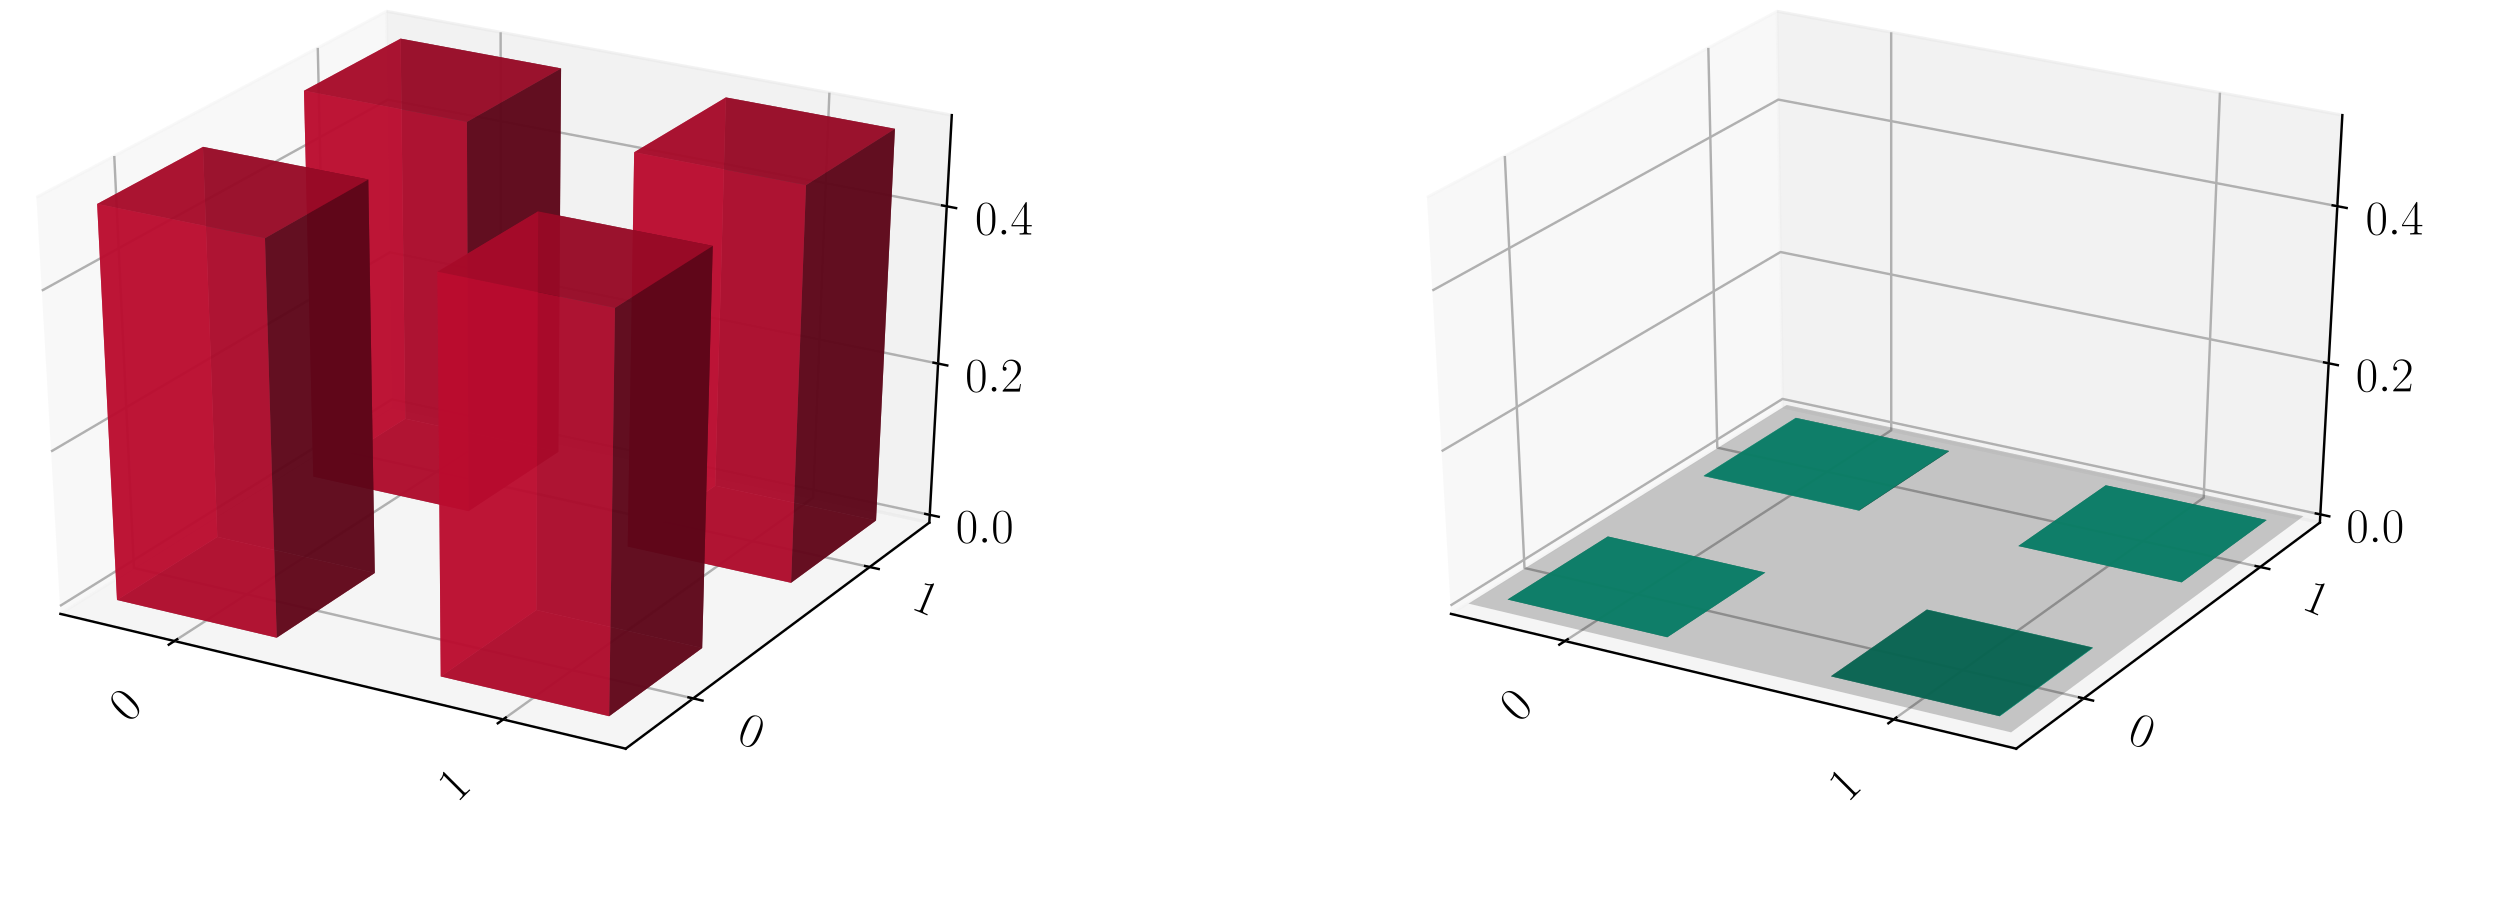 <?xml version="1.0" encoding="utf-8" standalone="no"?>
<!DOCTYPE svg PUBLIC "-//W3C//DTD SVG 1.1//EN"
  "http://www.w3.org/Graphics/SVG/1.1/DTD/svg11.dtd">
<!-- Created with matplotlib (https://matplotlib.org/) -->
<svg height="302.4pt" version="1.1" viewBox="0 0 820.8 302.4" width="820.8pt" xmlns="http://www.w3.org/2000/svg" xmlns:xlink="http://www.w3.org/1999/xlink">
 <defs>
  <style type="text/css">
*{stroke-linecap:butt;stroke-linejoin:round;}
  </style>
 </defs>
 <g id="figure_1">
  <g id="patch_1">
   <path d="M 0 302.4 
L 820.8 302.4 
L 820.8 0 
L 0 0 
z
" style="fill:#ffffff;"/>
  </g>
  <g id="patch_2">
   <path d="M -30.6 262.8 
L 349.855 262.8 
L 349.855 -14.4 
L -30.6 -14.4 
z
" style="fill:#ffffff;"/>
  </g>
  <g id="pane3d_1">
   <g id="patch_3">
    <path d="M 19.835 201.549 
L 128.723 133.585 
L 126.91 3.719 
L 11.951 64.782 
" style="fill:#f2f2f2;opacity:0.5;stroke:#f2f2f2;stroke-linejoin:miter;"/>
   </g>
  </g>
  <g id="pane3d_2">
   <g id="patch_4">
    <path d="M 128.723 133.585 
L 305.112 171.581 
L 312.492 37.799 
L 126.91 3.719 
" style="fill:#e6e6e6;opacity:0.5;stroke:#e6e6e6;stroke-linejoin:miter;"/>
   </g>
  </g>
  <g id="pane3d_3">
   <g id="patch_5">
    <path d="M 19.835 201.549 
L 205.42 245.801 
L 305.112 171.581 
L 128.723 133.585 
" style="fill:#ececec;opacity:0.5;stroke:#ececec;stroke-linejoin:miter;"/>
   </g>
  </g>
  <g id="axis3d_1">
   <g id="line2d_1">
    <path d="M 19.835 201.549 
L 205.42 245.801 
" style="fill:none;stroke:#000000;stroke-linecap:square;stroke-width:0.8;"/>
   </g>
   <g id="Line3DCollection_1">
    <path d="M 57.255 210.471 
L 164.384 141.267 
L 164.365 10.597 
" style="fill:none;stroke:#b0b0b0;stroke-width:0.8;"/>
    <path d="M 165.194 236.209 
L 266.98 163.367 
L 272.304 30.419 
" style="fill:none;stroke:#b0b0b0;stroke-width:0.8;"/>
   </g>
   <g id="xtick_1">
    <g id="line2d_2">
     <path d="M 58.178 209.875 
L 55.405 211.667 
" style="fill:none;stroke:#000000;stroke-linecap:square;stroke-width:0.8;"/>
    </g>
    <g id="text_1">
     <!-- 0 -->
     <defs>
      <path d="M 42 31.844 
C 42 37.969 41.906 48.422 37.703 56.453 
C 34 63.484 28.094 66 22.906 66 
C 18.094 66 12 63.781 8.203 56.562 
C 4.203 49.016 3.797 39.672 3.797 31.844 
C 3.797 26.109 3.906 17.375 7 9.734 
C 11.297 -0.609 19 -2 22.906 -2 
C 27.5 -2 34.5 -0.109 38.594 9.438 
C 41.594 16.375 42 24.5 42 31.844 
z
M 22.906 -0.406 
C 16.5 -0.406 12.703 5.125 11.297 12.75 
C 10.203 18.688 10.203 27.328 10.203 32.953 
C 10.203 40.688 10.203 47.109 11.5 53.234 
C 13.406 61.781 19 64.391 22.906 64.391 
C 27 64.391 32.297 61.672 34.203 53.438 
C 35.5 47.719 35.594 40.984 35.594 32.953 
C 35.594 26.422 35.594 18.375 34.406 12.453 
C 32.297 1.5 26.406 -0.406 22.906 -0.406 
z
" id="CMR17-48"/>
     </defs>
     <g transform="translate(42.153 237.612)rotate(-45)scale(0.16 -0.16)">
      <use transform="scale(0.996)" xlink:href="#CMR17-48"/>
     </g>
    </g>
   </g>
   <g id="xtick_2">
    <g id="line2d_3">
     <path d="M 166.073 235.58 
L 163.433 237.47 
" style="fill:none;stroke:#000000;stroke-linecap:square;stroke-width:0.8;"/>
    </g>
    <g id="text_2">
     <!-- 1 -->
     <defs>
      <path d="M 26.594 63.797 
C 26.594 65.891 26.5 66 25.094 66 
C 21.203 61.359 15.297 59.891 9.703 59.688 
C 9.406 59.688 8.906 59.688 8.797 59.5 
C 8.703 59.297 8.703 59.094 8.703 57 
C 11.797 57 17 57.594 21 59.984 
L 21 7.297 
C 21 3.797 20.797 2.594 12.203 2.594 
L 9.203 2.594 
L 9.203 0 
C 14 0.094 19 0.188 23.797 0.188 
C 28.594 0.188 33.594 0.094 38.406 0 
L 38.406 2.594 
L 35.406 2.594 
C 26.797 2.594 26.594 3.688 26.594 7.297 
z
" id="CMR17-49"/>
     </defs>
     <g transform="translate(150.086 263.768)rotate(-45)scale(0.16 -0.16)">
      <use transform="scale(0.996)" xlink:href="#CMR17-49"/>
     </g>
    </g>
   </g>
  </g>
  <g id="axis3d_2">
   <g id="line2d_4">
    <path d="M 305.112 171.581 
L 205.42 245.801 
" style="fill:none;stroke:#000000;stroke-linecap:square;stroke-width:0.8;"/>
   </g>
   <g id="Line3DCollection_2">
    <path d="M 37.513 51.204 
L 43.974 186.482 
L 227.578 229.304 
" style="fill:none;stroke:#b0b0b0;stroke-width:0.8;"/>
    <path d="M 104.331 15.713 
L 107.269 146.976 
L 285.522 186.165 
" style="fill:none;stroke:#b0b0b0;stroke-width:0.8;"/>
   </g>
   <g id="xtick_3">
    <g id="line2d_5">
     <path d="M 226.042 228.946 
L 230.653 230.022 
" style="fill:none;stroke:#000000;stroke-linecap:square;stroke-width:0.8;"/>
    </g>
    <g id="text_3">
     <!-- 0 -->
     <g transform="translate(241.429 243.361)rotate(-337.5)scale(0.16 -0.16)">
      <use transform="scale(0.996)" xlink:href="#CMR17-48"/>
     </g>
    </g>
   </g>
   <g id="xtick_4">
    <g id="line2d_6">
     <path d="M 284.034 185.838 
L 288.502 186.821 
" style="fill:none;stroke:#000000;stroke-linecap:square;stroke-width:0.8;"/>
    </g>
    <g id="text_4">
     <!-- 1 -->
     <g transform="translate(298.787 199.716)rotate(-337.5)scale(0.16 -0.16)">
      <use transform="scale(0.996)" xlink:href="#CMR17-49"/>
     </g>
    </g>
   </g>
  </g>
  <g id="axis3d_3">
   <g id="line2d_7">
    <path d="M 305.112 171.581 
L 312.492 37.799 
" style="fill:none;stroke:#000000;stroke-linecap:square;stroke-width:0.8;"/>
   </g>
   <g id="Line3DCollection_3">
    <path d="M 305.252 169.037 
L 128.689 131.11 
L 19.685 198.952 
" style="fill:none;stroke:#b0b0b0;stroke-width:0.8;"/>
    <path d="M 307.992 119.373 
L 128.015 82.838 
L 16.762 148.232 
" style="fill:none;stroke:#b0b0b0;stroke-width:0.8;"/>
    <path d="M 310.84 67.734 
L 127.315 32.729 
L 13.718 95.427 
" style="fill:none;stroke:#b0b0b0;stroke-width:0.8;"/>
   </g>
   <g id="xtick_5">
    <g id="line2d_8">
     <path d="M 303.779 168.72 
L 308.201 169.67 
" style="fill:none;stroke:#000000;stroke-linecap:square;stroke-width:0.8;"/>
    </g>
    <g id="text_5">
     <!-- $0.0$ -->
     <defs>
      <path d="M 18.406 4.797 
C 18.406 7.688 16 9.688 13.594 9.688 
C 10.703 9.688 8.703 7.297 8.703 4.891 
C 8.703 2 11.094 0 13.5 0 
C 16.406 0 18.406 2.391 18.406 4.797 
z
" id="CMMI12-58"/>
     </defs>
     <g transform="translate(313.808 178.165)scale(0.16 -0.16)">
      <use transform="scale(0.996)" xlink:href="#CMR17-48"/>
      <use transform="translate(45.69 0)scale(0.996)" xlink:href="#CMMI12-58"/>
      <use transform="translate(72.788 0)scale(0.996)" xlink:href="#CMR17-48"/>
     </g>
    </g>
   </g>
   <g id="xtick_6">
    <g id="line2d_9">
     <path d="M 306.489 119.068 
L 311.001 119.984 
" style="fill:none;stroke:#000000;stroke-linecap:square;stroke-width:0.8;"/>
    </g>
    <g id="text_6">
     <!-- $0.2$ -->
     <defs>
      <path d="M 41.703 15.469 
L 39.906 15.469 
C 38.906 8.391 38.094 7.188 37.703 6.594 
C 37.203 5.797 30 5.797 28.594 5.797 
L 9.406 5.797 
C 13 9.688 20 16.766 28.5 24.938 
C 34.594 30.719 41.703 37.5 41.703 47.391 
C 41.703 59.188 32.297 66 21.797 66 
C 10.797 66 4.094 56.297 4.094 47.297 
C 4.094 43.391 7 42.891 8.203 42.891 
C 9.203 42.891 12.203 43.484 12.203 46.984 
C 12.203 50.094 9.594 51 8.203 51 
C 7.594 51 7 50.891 6.594 50.688 
C 8.5 59.188 14.297 63.391 20.406 63.391 
C 29.094 63.391 34.797 56.5 34.797 47.391 
C 34.797 38.703 29.703 31.219 24 24.734 
L 4.094 2.297 
L 4.094 0 
L 39.297 0 
z
" id="CMR17-50"/>
     </defs>
     <g transform="translate(316.902 128.572)scale(0.16 -0.16)">
      <use transform="scale(0.996)" xlink:href="#CMR17-48"/>
      <use transform="translate(45.69 0)scale(0.996)" xlink:href="#CMMI12-58"/>
      <use transform="translate(72.788 0)scale(0.996)" xlink:href="#CMR17-50"/>
     </g>
    </g>
   </g>
   <g id="xtick_7">
    <g id="line2d_10">
     <path d="M 309.306 67.442 
L 313.911 68.32 
" style="fill:none;stroke:#000000;stroke-linecap:square;stroke-width:0.8;"/>
    </g>
    <g id="text_7">
     <!-- $0.4$ -->
     <defs>
      <path d="M 33.594 64.797 
C 33.594 66.891 33.5 67 31.703 67 
L 2 19.594 
L 2 17 
L 27.797 17 
L 27.797 7.188 
C 27.797 3.594 27.594 2.594 20.594 2.594 
L 18.703 2.594 
L 18.703 0 
C 21.906 0.188 27.297 0.188 30.703 0.188 
C 34.094 0.188 39.5 0.188 42.703 0 
L 42.703 2.594 
L 40.797 2.594 
C 33.797 2.594 33.594 3.594 33.594 7.188 
L 33.594 17 
L 43.797 17 
L 43.797 19.594 
L 33.594 19.594 
z
M 28.094 58.172 
L 28.094 19.594 
L 4 19.594 
z
" id="CMR17-52"/>
     </defs>
     <g transform="translate(320.119 77.01)scale(0.16 -0.16)">
      <use transform="scale(0.996)" xlink:href="#CMR17-48"/>
      <use transform="translate(45.69 0)scale(0.996)" xlink:href="#CMMI12-58"/>
      <use transform="translate(72.788 0)scale(0.996)" xlink:href="#CMR17-52"/>
     </g>
    </g>
   </g>
  </g>
  <g id="axes_1">
   <g id="Poly3DCollection_1">
    <path clip-path="url(#p50630d50cf)" d="M 102.864 156.46 
L 133.052 137.476 
L 183.306 148.338 
L 153.833 167.797 
z
" style="fill:#74081d;fill-opacity:0.8;"/>
    <path clip-path="url(#p50630d50cf)" d="M 133.052 137.476 
L 131.517 12.682 
L 184.215 22.464 
L 183.306 148.338 
z
" style="fill:#5d0618;fill-opacity:0.8;"/>
    <path clip-path="url(#p50630d50cf)" d="M 102.864 156.46 
L 99.8 29.787 
L 131.517 12.682 
L 133.052 137.476 
z
" style="fill:#ba0c2f;fill-opacity:0.8;"/>
    <path clip-path="url(#p50630d50cf)" d="M 153.833 167.797 
L 183.306 148.338 
L 184.215 22.464 
L 153.284 40.019 
z
" style="fill:#5d0618;fill-opacity:0.8;"/>
    <path clip-path="url(#p50630d50cf)" d="M 102.864 156.46 
L 153.833 167.797 
L 153.284 40.019 
L 99.8 29.787 
z
" style="fill:#ba0c2f;fill-opacity:0.8;"/>
    <path clip-path="url(#p50630d50cf)" d="M 99.8 29.787 
L 153.284 40.019 
L 184.215 22.464 
L 131.517 12.682 
z
" style="fill:#a30a29;fill-opacity:0.8;"/>
   </g>
   <g id="Poly3DCollection_2">
    <path clip-path="url(#p50630d50cf)" d="M 206.101 179.423 
L 234.813 159.47 
L 287.62 170.884 
L 259.718 191.35 
z
" style="fill:#74081d;fill-opacity:0.8;"/>
    <path clip-path="url(#p50630d50cf)" d="M 234.813 159.47 
L 238.306 31.98 
L 293.829 42.28 
L 287.62 170.884 
z
" style="fill:#5d0618;fill-opacity:0.8;"/>
    <path clip-path="url(#p50630d50cf)" d="M 206.101 179.423 
L 208.21 49.994 
L 238.306 31.98 
L 234.813 159.47 
z
" style="fill:#ba0c2f;fill-opacity:0.8;"/>
    <path clip-path="url(#p50630d50cf)" d="M 259.718 191.35 
L 287.62 170.884 
L 293.829 42.28 
L 264.63 60.781 
z
" style="fill:#5d0618;fill-opacity:0.8;"/>
    <path clip-path="url(#p50630d50cf)" d="M 206.101 179.423 
L 259.718 191.35 
L 264.63 60.781 
L 208.21 49.994 
z
" style="fill:#ba0c2f;fill-opacity:0.8;"/>
    <path clip-path="url(#p50630d50cf)" d="M 208.21 49.994 
L 264.63 60.781 
L 293.829 42.28 
L 238.306 31.98 
z
" style="fill:#a30a29;fill-opacity:0.8;"/>
   </g>
   <g id="Poly3DCollection_3">
    <path clip-path="url(#p50630d50cf)" d="M 38.414 196.99 
L 71.347 176.279 
L 123.047 188.124 
L 90.858 209.377 
z
" style="fill:#74081d;fill-opacity:0.8;"/>
    <path clip-path="url(#p50630d50cf)" d="M 71.347 176.279 
L 66.636 48.209 
L 120.914 58.927 
L 123.047 188.124 
z
" style="fill:#5d0618;fill-opacity:0.8;"/>
    <path clip-path="url(#p50630d50cf)" d="M 38.414 196.99 
L 31.891 66.96 
L 66.636 48.209 
L 71.347 176.279 
z
" style="fill:#ba0c2f;fill-opacity:0.8;"/>
    <path clip-path="url(#p50630d50cf)" d="M 90.858 209.377 
L 123.047 188.124 
L 120.914 58.927 
L 86.989 78.195 
z
" style="fill:#5d0618;fill-opacity:0.8;"/>
    <path clip-path="url(#p50630d50cf)" d="M 38.414 196.99 
L 90.858 209.377 
L 86.989 78.195 
L 31.891 66.96 
z
" style="fill:#ba0c2f;fill-opacity:0.8;"/>
    <path clip-path="url(#p50630d50cf)" d="M 31.891 66.96 
L 86.989 78.195 
L 120.914 58.927 
L 66.636 48.209 
z
" style="fill:#a30a29;fill-opacity:0.8;"/>
   </g>
   <g id="Poly3DCollection_4">
    <path clip-path="url(#p50630d50cf)" d="M 144.7 222.094 
L 176.094 200.277 
L 230.541 212.751 
L 199.997 235.155 
z
" style="fill:#74081d;fill-opacity:0.8;"/>
    <path clip-path="url(#p50630d50cf)" d="M 176.094 200.277 
L 176.683 69.403 
L 234.01 80.717 
L 230.541 212.751 
z
" style="fill:#5d0618;fill-opacity:0.8;"/>
    <path clip-path="url(#p50630d50cf)" d="M 144.7 222.094 
L 143.631 89.2 
L 176.683 69.403 
L 176.094 200.277 
z
" style="fill:#ba0c2f;fill-opacity:0.8;"/>
    <path clip-path="url(#p50630d50cf)" d="M 199.997 235.155 
L 230.541 212.751 
L 234.01 80.717 
L 201.902 101.074 
z
" style="fill:#5d0618;fill-opacity:0.8;"/>
    <path clip-path="url(#p50630d50cf)" d="M 144.7 222.094 
L 199.997 235.155 
L 201.902 101.074 
L 143.631 89.2 
z
" style="fill:#ba0c2f;fill-opacity:0.8;"/>
    <path clip-path="url(#p50630d50cf)" d="M 143.631 89.2 
L 201.902 101.074 
L 234.01 80.717 
L 176.683 69.403 
z
" style="fill:#a30a29;fill-opacity:0.8;"/>
   </g>
  </g>
  <g id="patch_6">
   <path d="M 425.945 262.8 
L 806.4 262.8 
L 806.4 -14.4 
L 425.945 -14.4 
z
" style="fill:#ffffff;"/>
  </g>
  <g id="pane3d_4">
   <g id="patch_7">
    <path d="M 476.381 201.549 
L 585.269 133.585 
L 583.456 3.719 
L 468.496 64.782 
" style="fill:#f2f2f2;opacity:0.5;stroke:#f2f2f2;stroke-linejoin:miter;"/>
   </g>
  </g>
  <g id="pane3d_5">
   <g id="patch_8">
    <path d="M 585.269 133.585 
L 761.657 171.581 
L 769.037 37.799 
L 583.456 3.719 
" style="fill:#e6e6e6;opacity:0.5;stroke:#e6e6e6;stroke-linejoin:miter;"/>
   </g>
  </g>
  <g id="pane3d_6">
   <g id="patch_9">
    <path d="M 476.381 201.549 
L 661.965 245.801 
L 761.657 171.581 
L 585.269 133.585 
" style="fill:#ececec;opacity:0.5;stroke:#ececec;stroke-linejoin:miter;"/>
   </g>
  </g>
  <g id="axis3d_4">
   <g id="line2d_11">
    <path d="M 476.381 201.549 
L 661.965 245.801 
" style="fill:none;stroke:#000000;stroke-linecap:square;stroke-width:0.8;"/>
   </g>
   <g id="Line3DCollection_4">
    <path d="M 513.8 210.471 
L 620.93 141.267 
L 620.91 10.597 
" style="fill:none;stroke:#b0b0b0;stroke-width:0.8;"/>
    <path d="M 621.74 236.209 
L 723.525 163.367 
L 728.849 30.419 
" style="fill:none;stroke:#b0b0b0;stroke-width:0.8;"/>
   </g>
   <g id="xtick_8">
    <g id="line2d_12">
     <path d="M 514.724 209.875 
L 511.95 211.667 
" style="fill:none;stroke:#000000;stroke-linecap:square;stroke-width:0.8;"/>
    </g>
    <g id="text_8">
     <!-- 0 -->
     <g transform="translate(498.698 237.612)rotate(-45)scale(0.16 -0.16)">
      <use transform="scale(0.996)" xlink:href="#CMR17-48"/>
     </g>
    </g>
   </g>
   <g id="xtick_9">
    <g id="line2d_13">
     <path d="M 622.619 235.58 
L 619.978 237.47 
" style="fill:none;stroke:#000000;stroke-linecap:square;stroke-width:0.8;"/>
    </g>
    <g id="text_9">
     <!-- 1 -->
     <g transform="translate(606.632 263.768)rotate(-45)scale(0.16 -0.16)">
      <use transform="scale(0.996)" xlink:href="#CMR17-49"/>
     </g>
    </g>
   </g>
  </g>
  <g id="axis3d_5">
   <g id="line2d_14">
    <path d="M 761.657 171.581 
L 661.965 245.801 
" style="fill:none;stroke:#000000;stroke-linecap:square;stroke-width:0.8;"/>
   </g>
   <g id="Line3DCollection_5">
    <path d="M 494.059 51.204 
L 500.519 186.482 
L 684.123 229.304 
" style="fill:none;stroke:#b0b0b0;stroke-width:0.8;"/>
    <path d="M 560.876 15.713 
L 563.814 146.976 
L 742.068 186.165 
" style="fill:none;stroke:#b0b0b0;stroke-width:0.8;"/>
   </g>
   <g id="xtick_10">
    <g id="line2d_15">
     <path d="M 682.587 228.946 
L 687.198 230.022 
" style="fill:none;stroke:#000000;stroke-linecap:square;stroke-width:0.8;"/>
    </g>
    <g id="text_10">
     <!-- 0 -->
     <g transform="translate(697.975 243.361)rotate(-337.5)scale(0.16 -0.16)">
      <use transform="scale(0.996)" xlink:href="#CMR17-48"/>
     </g>
    </g>
   </g>
   <g id="xtick_11">
    <g id="line2d_16">
     <path d="M 740.579 185.838 
L 745.047 186.821 
" style="fill:none;stroke:#000000;stroke-linecap:square;stroke-width:0.8;"/>
    </g>
    <g id="text_11">
     <!-- 1 -->
     <g transform="translate(755.332 199.716)rotate(-337.5)scale(0.16 -0.16)">
      <use transform="scale(0.996)" xlink:href="#CMR17-49"/>
     </g>
    </g>
   </g>
  </g>
  <g id="axis3d_6">
   <g id="line2d_17">
    <path d="M 761.657 171.581 
L 769.037 37.799 
" style="fill:none;stroke:#000000;stroke-linecap:square;stroke-width:0.8;"/>
   </g>
   <g id="Line3DCollection_6">
    <path d="M 761.806 168.888 
L 585.232 130.966 
L 476.222 198.8 
" style="fill:none;stroke:#b0b0b0;stroke-width:0.8;"/>
    <path d="M 764.542 119.28 
L 584.559 82.748 
L 473.302 148.137 
" style="fill:none;stroke:#b0b0b0;stroke-width:0.8;"/>
    <path d="M 767.387 67.702 
L 583.86 32.698 
L 470.261 95.393 
" style="fill:none;stroke:#b0b0b0;stroke-width:0.8;"/>
   </g>
   <g id="xtick_12">
    <g id="line2d_18">
     <path d="M 760.332 168.572 
L 764.755 169.522 
" style="fill:none;stroke:#000000;stroke-linecap:square;stroke-width:0.8;"/>
    </g>
    <g id="text_12">
     <!-- $0.0$ -->
     <g transform="translate(770.363 178.017)scale(0.16 -0.16)">
      <use transform="scale(0.996)" xlink:href="#CMR17-48"/>
      <use transform="translate(45.69 0)scale(0.996)" xlink:href="#CMMI12-58"/>
      <use transform="translate(72.788 0)scale(0.996)" xlink:href="#CMR17-48"/>
     </g>
    </g>
   </g>
   <g id="xtick_13">
    <g id="line2d_19">
     <path d="M 763.039 118.975 
L 767.551 119.891 
" style="fill:none;stroke:#000000;stroke-linecap:square;stroke-width:0.8;"/>
    </g>
    <g id="text_13">
     <!-- $0.2$ -->
     <g transform="translate(773.453 128.479)scale(0.16 -0.16)">
      <use transform="scale(0.996)" xlink:href="#CMR17-48"/>
      <use transform="translate(45.69 0)scale(0.996)" xlink:href="#CMMI12-58"/>
      <use transform="translate(72.788 0)scale(0.996)" xlink:href="#CMR17-50"/>
     </g>
    </g>
   </g>
   <g id="xtick_14">
    <g id="line2d_20">
     <path d="M 765.854 67.409 
L 770.458 68.287 
" style="fill:none;stroke:#000000;stroke-linecap:square;stroke-width:0.8;"/>
    </g>
    <g id="text_14">
     <!-- $0.4$ -->
     <g transform="translate(776.667 76.977)scale(0.16 -0.16)">
      <use transform="scale(0.996)" xlink:href="#CMR17-48"/>
      <use transform="translate(45.69 0)scale(0.996)" xlink:href="#CMMI12-58"/>
      <use transform="translate(72.788 0)scale(0.996)" xlink:href="#CMR17-52"/>
     </g>
    </g>
   </g>
  </g>
  <g id="axes_2">
   <g id="Poly3DCollection_5">
    <path clip-path="url(#p739fc6f96a)" d="M 589.595 137.331 
L 589.594 137.186 
L 639.853 148.045 
L 639.852 148.191 
z
" style="fill:#065d4c;fill-opacity:0.8;"/>
    <path clip-path="url(#p739fc6f96a)" d="M 559.405 156.313 
L 559.402 156.166 
L 589.594 137.186 
L 589.595 137.331 
z
" style="fill:#0cba97;fill-opacity:0.8;"/>
    <path clip-path="url(#p739fc6f96a)" d="M 559.405 156.313 
L 589.595 137.331 
L 639.852 148.191 
L 610.378 167.649 
z
" style="fill:#08745e;fill-opacity:0.8;"/>
    <path clip-path="url(#p739fc6f96a)" d="M 559.402 156.166 
L 610.377 167.501 
L 639.853 148.045 
L 589.594 137.186 
z
" style="fill:#0aa384;fill-opacity:0.8;"/>
    <path clip-path="url(#p739fc6f96a)" d="M 610.378 167.649 
L 639.852 148.191 
L 639.853 148.045 
L 610.377 167.501 
z
" style="fill:#065d4c;fill-opacity:0.8;"/>
    <path clip-path="url(#p739fc6f96a)" d="M 559.405 156.313 
L 610.378 167.649 
L 610.377 167.501 
L 559.402 156.166 
z
" style="fill:#0cba97;fill-opacity:0.8;"/>
   </g>
   <g id="Poly3DCollection_6">
    <path clip-path="url(#p739fc6f96a)" d="M 691.362 159.323 
L 691.362 159.323 
L 744.173 170.735 
L 744.173 170.735 
z
" style="fill:#065d4c;fill-opacity:0.8;"/>
    <path clip-path="url(#p739fc6f96a)" d="M 662.649 179.274 
L 662.649 179.274 
L 691.362 159.323 
L 691.362 159.323 
z
" style="fill:#065d4c;fill-opacity:0.8;"/>
    <path clip-path="url(#p739fc6f96a)" d="M 662.649 179.274 
L 691.362 159.323 
L 744.173 170.735 
L 716.27 191.199 
z
" style="fill:#08745e;fill-opacity:0.8;"/>
    <path clip-path="url(#p739fc6f96a)" d="M 662.649 179.274 
L 716.27 191.199 
L 744.173 170.735 
L 691.362 159.323 
z
" style="fill:#0aa384;fill-opacity:0.8;"/>
    <path clip-path="url(#p739fc6f96a)" d="M 716.27 191.199 
L 744.173 170.735 
L 744.173 170.735 
L 716.27 191.199 
z
" style="fill:#065d4c;fill-opacity:0.8;"/>
    <path clip-path="url(#p739fc6f96a)" d="M 662.649 179.274 
L 716.27 191.199 
L 716.27 191.199 
L 662.649 179.274 
z
" style="fill:#065d4c;fill-opacity:0.8;"/>
   </g>
   <g id="Poly3DCollection_7">
    <path clip-path="url(#p739fc6f96a)" d="M 527.887 176.13 
L 527.887 176.13 
L 579.59 187.973 
L 579.59 187.973 
z
" style="fill:#065d4c;fill-opacity:0.8;"/>
    <path clip-path="url(#p739fc6f96a)" d="M 494.952 196.838 
L 494.952 196.838 
L 527.887 176.13 
L 527.887 176.13 
z
" style="fill:#065d4c;fill-opacity:0.8;"/>
    <path clip-path="url(#p739fc6f96a)" d="M 494.952 196.838 
L 527.887 176.13 
L 579.59 187.973 
L 547.399 209.224 
z
" style="fill:#08745e;fill-opacity:0.8;"/>
    <path clip-path="url(#p739fc6f96a)" d="M 494.952 196.838 
L 547.399 209.224 
L 579.59 187.973 
L 527.887 176.13 
z
" style="fill:#0aa384;fill-opacity:0.8;"/>
    <path clip-path="url(#p739fc6f96a)" d="M 547.399 209.224 
L 579.59 187.973 
L 579.59 187.973 
L 547.399 209.224 
z
" style="fill:#065d4c;fill-opacity:0.8;"/>
    <path clip-path="url(#p739fc6f96a)" d="M 494.952 196.838 
L 547.399 209.224 
L 547.399 209.224 
L 494.952 196.838 
z
" style="fill:#065d4c;fill-opacity:0.8;"/>
   </g>
   <g id="Poly3DCollection_8">
    <path clip-path="url(#p739fc6f96a)" d="M 632.64 200.125 
L 632.639 200.277 
L 687.086 212.751 
L 687.09 212.598 
z
" style="fill:#0cba97;fill-opacity:0.8;"/>
    <path clip-path="url(#p739fc6f96a)" d="M 601.244 221.94 
L 601.246 222.094 
L 632.639 200.277 
L 632.64 200.125 
z
" style="fill:#065d4c;fill-opacity:0.8;"/>
    <path clip-path="url(#p739fc6f96a)" d="M 601.246 222.094 
L 656.543 235.155 
L 687.086 212.751 
L 632.639 200.277 
z
" style="fill:#0aa384;fill-opacity:0.8;"/>
    <path clip-path="url(#p739fc6f96a)" d="M 601.244 221.94 
L 632.64 200.125 
L 687.09 212.598 
L 656.545 235 
z
" style="fill:#08745e;fill-opacity:0.8;"/>
    <path clip-path="url(#p739fc6f96a)" d="M 656.545 235 
L 687.09 212.598 
L 687.086 212.751 
L 656.543 235.155 
z
" style="fill:#0cba97;fill-opacity:0.8;"/>
    <path clip-path="url(#p739fc6f96a)" d="M 601.244 221.94 
L 656.545 235 
L 656.543 235.155 
L 601.246 222.094 
z
" style="fill:#065d4c;fill-opacity:0.8;"/>
   </g>
   <g id="Poly3DCollection_9">
    <path clip-path="url(#p739fc6f96a)" d="M 482.117 198.183 
L 660.284 240.454 
L 756.272 169.468 
L 586.597 132.956 
z
" style="fill-opacity:0.2;"/>
   </g>
  </g>
 </g>
 <defs>
  <clipPath id="p50630d50cf">
   <rect height="277.2" width="380.455" x="-30.6" y="-14.4"/>
  </clipPath>
  <clipPath id="p739fc6f96a">
   <rect height="277.2" width="380.455" x="425.945" y="-14.4"/>
  </clipPath>
 </defs>
</svg>
